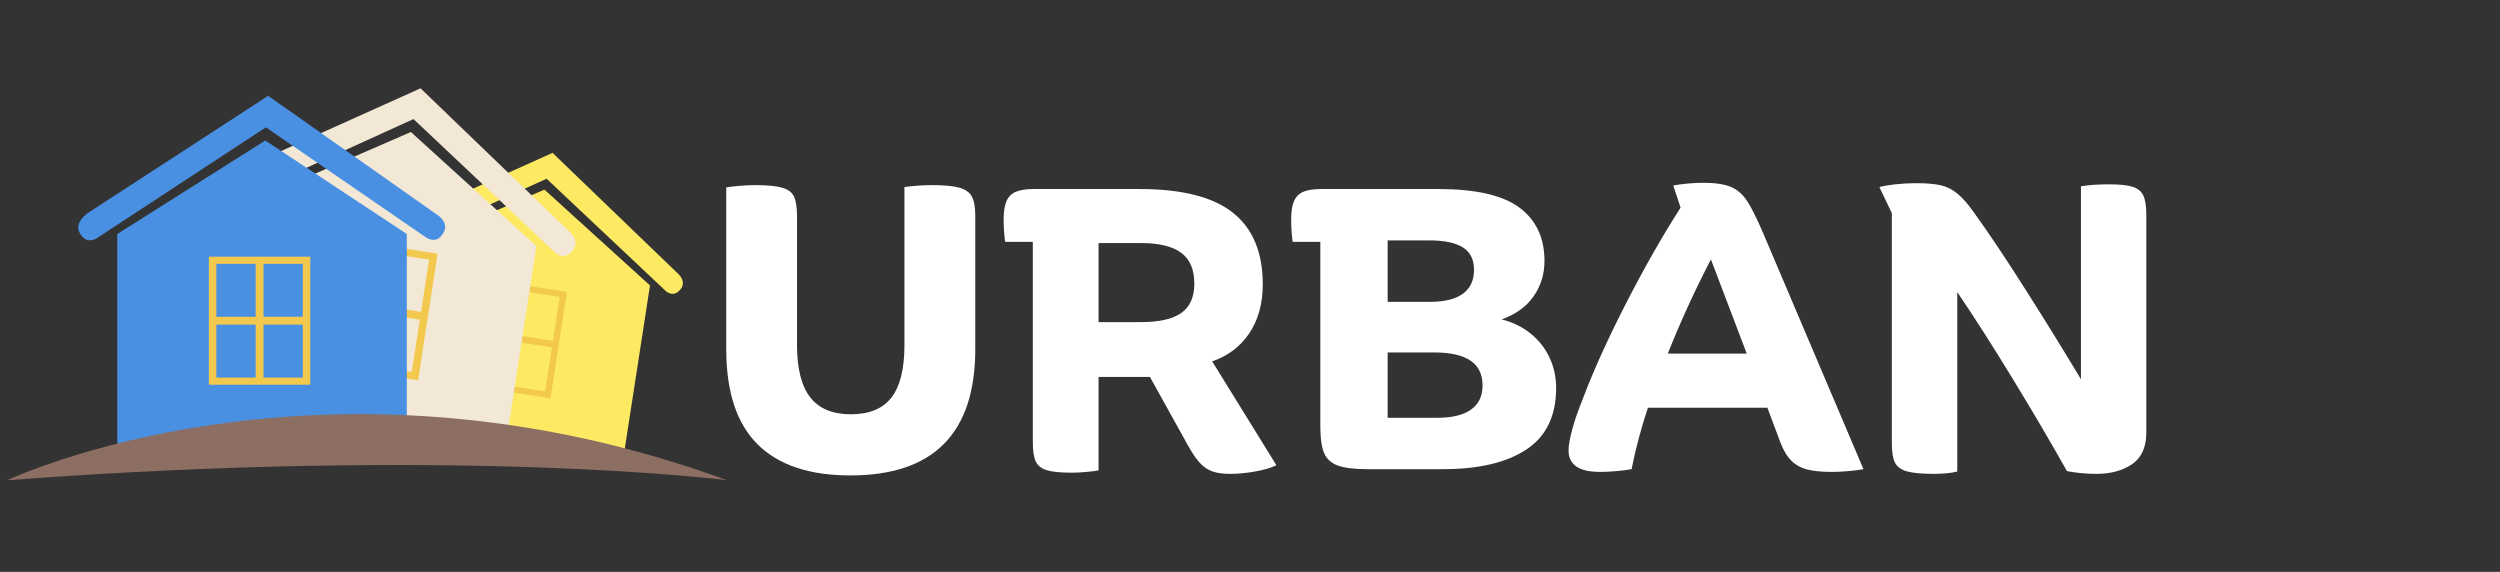 <svg xmlns="http://www.w3.org/2000/svg" xmlns:xlink="http://www.w3.org/1999/xlink" width="800" zoomAndPan="magnify" viewBox="0 0 600 137.25" height="183" preserveAspectRatio="xMidYMid meet" version="1.0"><rect x="0" y="0" width="600" height="137.25" fill="#333333" stroke="none"/><defs><g/><clipPath id="438a9116d5"><path d="M 51 21.215 L 139 21.215 L 139 62 L 51 62 Z M 51 21.215 " clip-rule="nonzero"/></clipPath><clipPath id="8e091e8cf5"><path d="M 1.629 99 L 174.684 99 L 174.684 115.199 L 1.629 115.199 Z M 1.629 99 " clip-rule="nonzero"/></clipPath></defs><path fill="#fde962" d="M 149.32 111.742 L 91.578 102.82 L 98.258 59.59 L 130.66 45.5 L 156 68.508 L 149.32 111.742 " fill-opacity="1" fill-rule="nonzero"/><path fill="#fde962" d="M 162.414 65.383 L 132.609 36.684 L 93.16 54.434 C 93.16 54.434 90.078 55.816 90.75 58.035 C 91.742 61.344 94.652 59.523 94.652 59.523 L 131.18 42.895 L 159.461 69.539 C 159.461 69.539 161.461 71.875 163.398 69.34 C 164.926 67.336 162.414 65.383 162.414 65.383 " fill-opacity="1" fill-rule="nonzero"/><path fill="#f2c94c" d="M 132.109 95.59 L 111.883 92.465 L 115.828 66.934 L 136.055 70.059 L 132.109 95.59 " fill-opacity="1" fill-rule="nonzero"/><path fill="#fde962" d="M 130.836 93.934 L 113.598 91.273 L 117.102 68.586 L 134.34 71.25 L 130.836 93.934 " fill-opacity="1" fill-rule="nonzero"/><path fill="#f2c94c" d="M 122.949 93.07 L 121.379 92.828 L 124.992 69.453 L 126.562 69.695 L 122.949 93.07 " fill-opacity="1" fill-rule="nonzero"/><path fill="#f2c94c" d="M 114.375 80.582 L 114.617 79.012 L 133.562 81.941 L 133.32 83.512 L 114.375 80.582 " fill-opacity="1" fill-rule="nonzero"/><path fill="#f2e8d5" d="M 120.805 110.465 L 52.129 99.855 L 60.074 48.438 L 98.613 31.68 L 128.75 59.051 L 120.805 110.465 " fill-opacity="1" fill-rule="nonzero"/><g clip-path="url(#438a9116d5)"><path fill="#f2e8d5" d="M 136.379 55.328 L 100.93 21.195 L 54.012 42.305 C 54.012 42.305 50.348 43.949 51.141 46.59 C 52.324 50.523 55.781 48.359 55.781 48.359 L 99.23 28.578 L 132.867 60.27 C 132.867 60.27 135.242 63.051 137.543 60.035 C 139.367 57.648 136.379 55.328 136.379 55.328 " fill-opacity="1" fill-rule="nonzero"/></g><path fill="#f2c94c" d="M 100.336 91.254 L 76.277 87.539 L 80.969 57.172 L 105.027 60.891 L 100.336 91.254 " fill-opacity="1" fill-rule="nonzero"/><path fill="#f2e8d5" d="M 98.82 89.289 L 78.316 86.121 L 82.484 59.137 L 102.988 62.309 L 98.82 89.289 " fill-opacity="1" fill-rule="nonzero"/><path fill="#f2c94c" d="M 89.438 88.258 L 87.57 87.969 L 91.867 60.172 L 93.734 60.457 L 89.438 88.258 " fill-opacity="1" fill-rule="nonzero"/><path fill="#f2c94c" d="M 79.242 73.406 L 79.531 71.539 L 102.066 75.02 L 101.777 76.887 L 79.242 73.406 " fill-opacity="1" fill-rule="nonzero"/><path fill="#4a90e2" d="M 97.637 108.191 L 28.145 108.191 L 28.145 56.16 L 63.672 33.719 L 97.637 56.16 L 97.637 108.191 " fill-opacity="1" fill-rule="nonzero"/><path fill="#4a90e2" d="M 104.605 51.32 L 64.359 23 L 21.215 51.027 C 21.215 51.027 17.844 53.215 19.031 55.699 C 20.805 59.41 23.887 56.742 23.887 56.742 L 63.809 30.559 L 101.891 56.742 C 101.891 56.742 104.66 59.125 106.477 55.793 C 107.91 53.16 104.605 51.32 104.605 51.32 " fill-opacity="1" fill-rule="nonzero"/><path fill="#f2c94c" d="M 74.469 92.332 L 50.129 92.332 L 50.129 61.605 L 74.469 61.605 L 74.469 92.332 " fill-opacity="1" fill-rule="nonzero"/><path fill="#4a90e2" d="M 72.672 90.617 L 51.926 90.617 L 51.926 63.316 L 72.672 63.316 L 72.672 90.617 " fill-opacity="1" fill-rule="nonzero"/><path fill="#f2c94c" d="M 63.242 91.031 L 61.355 91.031 L 61.355 62.902 L 63.242 62.902 L 63.242 91.031 " fill-opacity="1" fill-rule="nonzero"/><path fill="#f2c94c" d="M 50.898 77.914 L 50.898 76.023 L 73.699 76.023 L 73.699 77.914 L 50.898 77.914 " fill-opacity="1" fill-rule="nonzero"/><g clip-path="url(#8e091e8cf5)"><path fill="#8d6e63" d="M 1.734 115.254 C 1.734 115.254 76.898 79.566 174.492 115.254 C 174.492 115.254 111.008 107.043 1.734 115.254 " fill-opacity="1" fill-rule="nonzero"/></g><g fill="#ffffff" fill-opacity="1"><g transform="translate(168.411, 112.601)"><g><path d="M 48.656 -67.703 C 49.469 -67.828 50.477 -67.938 51.688 -68.031 C 52.906 -68.125 54.07 -68.172 55.188 -68.172 C 58.176 -68.172 60.383 -67.969 61.812 -67.562 C 63.25 -67.164 64.25 -66.469 64.812 -65.469 C 65.375 -64.469 65.656 -62.91 65.656 -60.797 L 65.656 -28.859 C 65.656 -8.617 55.66 1.5 35.672 1.5 C 25.836 1.5 18.414 -0.988 13.406 -5.969 C 8.395 -10.957 5.891 -18.555 5.891 -28.766 L 5.891 -67.609 C 6.441 -67.734 7.445 -67.859 8.906 -67.984 C 10.375 -68.109 11.672 -68.172 12.797 -68.172 C 15.723 -68.172 17.883 -67.969 19.281 -67.562 C 20.688 -67.164 21.633 -66.469 22.125 -65.469 C 22.625 -64.469 22.875 -62.879 22.875 -60.703 L 22.875 -29.797 C 22.875 -24.129 23.93 -19.941 26.047 -17.234 C 28.172 -14.523 31.41 -13.172 35.766 -13.172 C 40.191 -13.172 43.445 -14.508 45.531 -17.188 C 47.613 -19.863 48.656 -24.066 48.656 -29.797 Z M 48.656 -67.703 "/></g></g></g><g fill="#ffffff" fill-opacity="1"><g transform="translate(239.936, 112.601)"><g><path d="M 66.406 -0.938 C 65.094 -0.312 63.379 0.188 61.266 0.562 C 59.148 0.938 57.156 1.125 55.281 1.125 C 53.539 1.125 52.109 0.922 50.984 0.516 C 49.867 0.109 48.859 -0.586 47.953 -1.578 C 47.055 -2.578 46.078 -4.047 45.016 -5.984 L 36.047 -22.141 L 23.719 -22.141 L 23.719 0.281 C 23.219 0.406 22.281 0.531 20.906 0.656 C 19.539 0.781 18.363 0.844 17.375 0.844 C 14.57 0.844 12.531 0.641 11.25 0.234 C 9.977 -0.172 9.109 -0.867 8.641 -1.859 C 8.172 -2.859 7.938 -4.445 7.938 -6.625 L 7.938 -54.547 L 1.312 -54.547 C 1.188 -55.285 1.094 -56.141 1.031 -57.109 C 0.969 -58.078 0.938 -58.992 0.938 -59.859 C 0.938 -61.797 1.164 -63.289 1.625 -64.344 C 2.094 -65.406 2.844 -66.148 3.875 -66.578 C 4.906 -67.016 6.352 -67.234 8.219 -67.234 L 33.531 -67.234 C 43.738 -67.234 51.223 -65.332 55.984 -61.531 C 60.742 -57.738 63.125 -52.016 63.125 -44.359 C 63.125 -39.754 62.051 -35.848 59.906 -32.641 C 57.758 -29.43 54.785 -27.176 50.984 -25.875 Z M 23.719 -35.297 L 33.906 -35.297 C 38.258 -35.297 41.477 -36.023 43.562 -37.484 C 45.656 -38.953 46.703 -41.305 46.703 -44.547 C 46.703 -47.91 45.656 -50.367 43.562 -51.922 C 41.477 -53.484 38.258 -54.266 33.906 -54.266 L 23.719 -54.266 Z M 23.719 -35.297 "/></g></g></g><g fill="#ffffff" fill-opacity="1"><g transform="translate(308.94, 112.601)"><g><path d="M 51.453 -35.953 C 54.129 -35.266 56.445 -34.129 58.406 -32.547 C 60.375 -30.961 61.883 -29.047 62.938 -26.797 C 64 -24.555 64.531 -22.129 64.531 -19.516 C 64.531 -12.797 62.148 -7.863 57.391 -4.719 C 52.629 -1.57 45.953 0 37.359 0 L 19.141 0 C 16.023 0 13.676 -0.297 12.094 -0.891 C 10.508 -1.484 9.422 -2.492 8.828 -3.922 C 8.234 -5.359 7.938 -7.473 7.938 -10.266 L 7.938 -54.547 L 1.312 -54.547 C 1.188 -55.285 1.094 -56.141 1.031 -57.109 C 0.969 -58.078 0.938 -58.992 0.938 -59.859 C 0.938 -61.797 1.164 -63.289 1.625 -64.344 C 2.094 -65.406 2.844 -66.148 3.875 -66.578 C 4.906 -67.016 6.352 -67.234 8.219 -67.234 L 36.234 -67.234 C 45.266 -67.234 51.77 -65.738 55.75 -62.75 C 59.738 -59.77 61.734 -55.508 61.734 -49.969 C 61.734 -46.789 60.859 -43.957 59.109 -41.469 C 57.367 -38.977 54.816 -37.141 51.453 -35.953 Z M 44.828 -47.812 C 44.828 -50.301 43.938 -52.102 42.156 -53.219 C 40.383 -54.344 37.695 -54.906 34.094 -54.906 L 24.094 -54.906 L 24.094 -40.156 L 34.188 -40.156 C 37.727 -40.156 40.383 -40.805 42.156 -42.109 C 43.938 -43.422 44.828 -45.32 44.828 -47.812 Z M 35.953 -12.328 C 39.504 -12.328 42.211 -12.977 44.078 -14.281 C 45.941 -15.594 46.875 -17.523 46.875 -20.078 C 46.875 -22.754 45.91 -24.742 43.984 -26.047 C 42.055 -27.359 39.129 -28.016 35.203 -28.016 L 24.094 -28.016 L 24.094 -12.328 Z M 35.953 -12.328 "/></g></g></g><g fill="#ffffff" fill-opacity="1"><g transform="translate(375.89, 112.601)"><g><path d="M 71.344 0 C 70.352 0.188 69.125 0.344 67.656 0.469 C 66.195 0.594 64.938 0.656 63.875 0.656 C 61.383 0.656 59.391 0.469 57.891 0.094 C 56.398 -0.281 55.125 -0.977 54.062 -2 C 53.008 -3.031 52.109 -4.539 51.359 -6.531 L 48.281 -14.75 L 19.609 -14.75 C 17.992 -9.895 16.688 -4.977 15.688 0 C 14.695 0.188 13.469 0.344 12 0.469 C 10.539 0.594 9.25 0.656 8.125 0.656 C 3.082 0.656 0.562 -1.055 0.562 -4.484 C 0.562 -5.66 0.852 -7.336 1.438 -9.516 C 2.031 -11.703 2.859 -14.102 3.922 -16.719 C 6.473 -23.5 9.957 -31.203 14.375 -39.828 C 18.801 -48.453 23.16 -56.098 27.453 -62.766 L 25.688 -68.078 C 26.613 -68.266 27.758 -68.422 29.125 -68.547 C 30.5 -68.672 31.75 -68.734 32.875 -68.734 C 35.738 -68.734 37.945 -68.406 39.5 -67.75 C 41.062 -67.102 42.367 -65.969 43.422 -64.344 C 44.484 -62.727 45.758 -60.176 47.25 -56.688 Z M 43.328 -27.734 L 34.734 -50.344 C 30.879 -42.926 27.426 -35.391 24.375 -27.734 Z M 43.328 -27.734 "/></g></g></g><g fill="#ffffff" fill-opacity="1"><g transform="translate(447.695, 112.601)"><g><path d="M 58.469 -68.359 C 61.082 -68.359 62.992 -68.156 64.203 -67.75 C 65.422 -67.344 66.258 -66.641 66.719 -65.641 C 67.188 -64.648 67.422 -63.098 67.422 -60.984 L 67.422 -8.781 C 67.422 -5.289 66.285 -2.766 64.016 -1.203 C 61.742 0.348 58.895 1.125 55.469 1.125 C 53.039 1.125 50.676 0.906 48.375 0.469 C 44.633 -6.195 40.336 -13.516 35.484 -21.484 C 30.629 -29.453 26.148 -36.457 22.047 -42.5 L 22.047 0.562 C 21.359 0.75 20.516 0.891 19.516 0.984 C 18.523 1.078 17.5 1.125 16.438 1.125 C 13.508 1.125 11.344 0.922 9.938 0.516 C 8.539 0.109 7.594 -0.586 7.094 -1.578 C 6.594 -2.578 6.344 -4.133 6.344 -6.25 L 6.344 -61.453 L 3.359 -67.703 C 4.234 -67.953 5.492 -68.172 7.141 -68.359 C 8.797 -68.547 10.461 -68.641 12.141 -68.641 C 14.629 -68.641 16.617 -68.469 18.109 -68.125 C 19.609 -67.781 20.961 -67.094 22.172 -66.062 C 23.391 -65.039 24.719 -63.504 26.156 -61.453 C 29.695 -56.535 33.77 -50.445 38.375 -43.188 C 42.988 -35.938 47.441 -28.734 51.734 -21.578 L 51.734 -67.891 C 53.609 -68.203 55.852 -68.359 58.469 -68.359 Z M 58.469 -68.359 "/></g></g></g></svg>